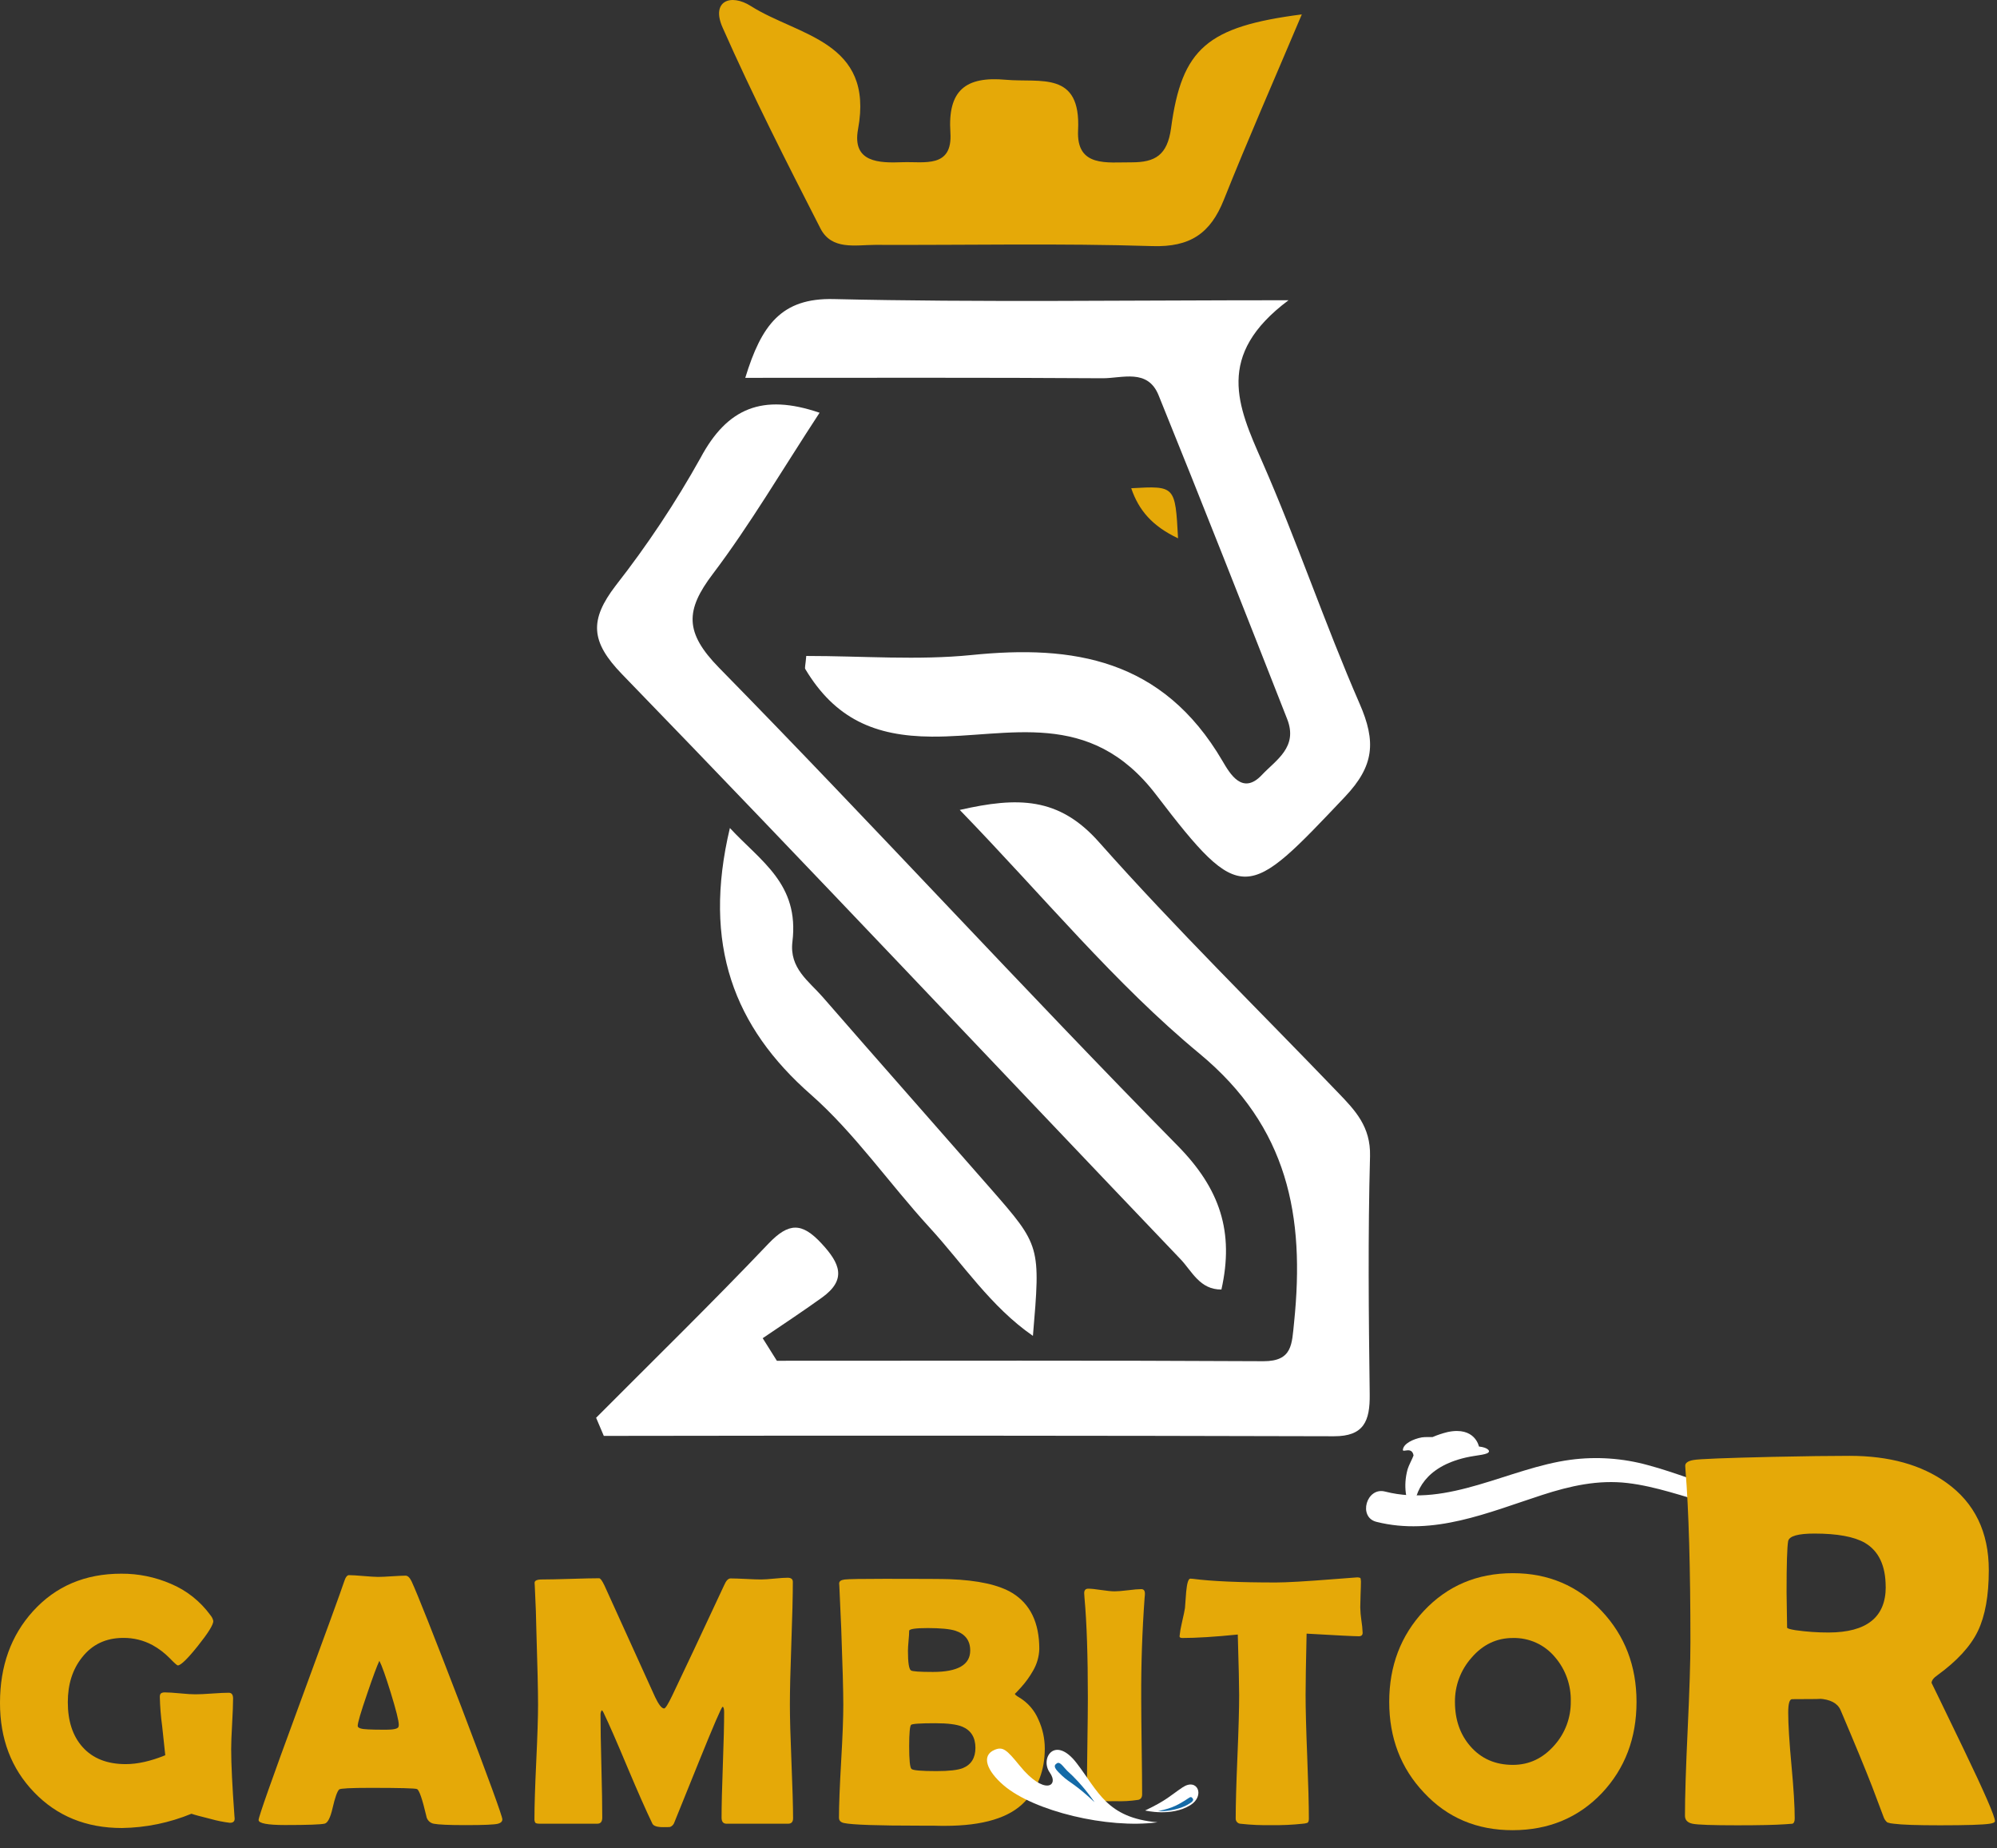 <svg width="67" height="62" viewBox="0 0 67 62" fill="none" xmlns="http://www.w3.org/2000/svg">
<rect x="0" y="0" width="67" height="62" fill="#333333" stroke="none"/>
<g clip-path="url(#clip0_2334_12569)">
<path d="M27.05 22.003C28.951 22.003 30.795 22.154 32.605 21.971C36 21.627 39.002 22.093 41.013 25.523C41.263 25.95 41.684 26.687 42.336 25.995C42.808 25.493 43.558 25.065 43.184 24.117C41.759 20.491 40.333 16.862 38.87 13.256C38.502 12.352 37.648 12.692 36.986 12.688C33.066 12.662 29.144 12.674 25.004 12.674C25.547 10.902 26.215 9.989 27.975 10.032C32.863 10.146 37.741 10.071 43.231 10.071C40.754 11.919 41.529 13.629 42.343 15.477C43.514 18.144 44.449 20.928 45.615 23.603C46.173 24.88 46.108 25.688 45.123 26.728C41.846 30.184 41.669 30.433 38.789 26.66C36.555 23.733 33.834 24.729 31.254 24.709C29.353 24.697 28.016 24.109 27.018 22.443C26.992 22.4 27.026 22.31 27.05 22.003Z" fill="white"/>
<path d="M20 47.557C21.934 45.614 23.897 43.698 25.787 41.711C26.466 41.002 26.906 41.002 27.563 41.711C28.181 42.377 28.419 42.92 27.578 43.525C26.925 43.995 26.253 44.437 25.589 44.888C25.747 45.141 25.905 45.394 26.064 45.645C31.505 45.645 36.948 45.63 42.39 45.66C43.37 45.66 43.34 45.084 43.418 44.349C43.783 40.795 43.219 37.808 40.246 35.344C37.408 32.999 35.014 30.072 32.2 27.168C34.146 26.725 35.526 26.729 36.87 28.246C39.45 31.153 42.217 33.863 44.903 36.661C45.465 37.245 45.99 37.793 45.965 38.78C45.893 41.439 45.92 44.101 45.954 46.763C45.967 47.674 45.755 48.18 44.754 48.177C36.588 48.155 28.422 48.151 20.258 48.165L20 47.557Z" fill="white"/>
<path d="M27.497 13.845C26.227 15.784 25.168 17.595 23.919 19.247C22.987 20.473 22.968 21.217 24.124 22.399C29.311 27.686 34.326 33.164 39.52 38.441C40.93 39.877 41.412 41.322 40.979 43.255C40.255 43.263 39.989 42.639 39.612 42.243C33.366 35.702 27.167 29.111 20.873 22.619C19.806 21.52 19.776 20.795 20.655 19.645C21.715 18.291 22.669 16.856 23.506 15.354C24.395 13.694 25.576 13.188 27.497 13.845Z" fill="white"/>
<path d="M43.676 0.483C42.747 2.68 41.869 4.676 41.061 6.7C40.611 7.83 39.932 8.294 38.663 8.255C35.565 8.157 32.464 8.226 29.364 8.214C28.701 8.214 27.903 8.402 27.524 7.659C26.386 5.435 25.252 3.205 24.242 0.921C23.85 0.034 24.514 -0.228 25.193 0.204C26.779 1.21 29.335 1.376 28.788 4.332C28.581 5.456 29.494 5.471 30.282 5.441C30.999 5.414 31.966 5.657 31.886 4.447C31.793 3.033 32.391 2.552 33.75 2.676C34.914 2.779 36.269 2.369 36.17 4.367C36.107 5.628 37.153 5.438 37.973 5.445C38.752 5.445 39.165 5.209 39.289 4.3C39.65 1.618 40.503 0.893 43.676 0.483Z" fill="#E5A908"/>
<path d="M24.488 27.775C25.524 28.895 26.822 29.646 26.586 31.59C26.478 32.48 27.14 32.914 27.596 33.437C29.468 35.589 31.358 37.723 33.236 39.87C34.913 41.788 34.911 41.792 34.655 44.81C33.24 43.833 32.3 42.387 31.187 41.175C29.842 39.708 28.669 38.004 27.206 36.717C24.628 34.456 23.556 31.689 24.488 27.775Z" fill="white"/>
<path d="M39.524 18.057C38.659 17.648 38.206 17.118 37.953 16.377C39.429 16.294 39.429 16.294 39.524 18.057Z" fill="#E5A908"/>
<path fill-rule="evenodd" clip-rule="evenodd" d="M49.957 48.677C49.957 48.677 49.948 48.559 49.619 48.521C49.619 48.521 49.489 47.839 48.567 48.036C48.395 48.078 48.226 48.134 48.063 48.204C48.058 48.204 47.783 48.199 47.701 48.215C47.41 48.27 47.085 48.424 47.067 48.632C47.058 48.736 47.37 48.509 47.425 48.821C47.391 48.921 47.26 49.162 47.226 49.283C47.066 49.868 47.183 50.329 47.35 50.748C47.39 50.848 47.441 50.719 47.441 50.702C47.447 50.02 47.828 49.203 49.178 48.891C49.559 48.803 49.956 48.803 49.957 48.677Z" fill="white"/>
<path d="M46.18 51.048C48.098 51.53 49.923 50.737 51.736 50.148C52.682 49.841 53.619 49.63 54.612 49.747C55.564 49.86 56.472 50.196 57.398 50.447C58.264 50.681 59.157 50.798 60.053 50.795C60.813 50.795 61.556 50.823 62.312 50.702C63.266 50.546 64.189 50.235 65.136 50.043C66.107 49.84 64.548 50.193 65.507 50.447C67.508 50.976 63.385 50.758 65.507 50.18C65.527 50.174 65.519 50.145 65.5 50.148C63.499 50.411 67.35 52.096 65.5 51.5C64.647 51.225 65.599 50.571 64.705 50.675C63.823 50.775 64.072 49.758 63.21 49.977C61.531 50.403 59.673 50.451 57.99 50.004C57.08 49.762 56.207 49.391 55.297 49.148C54.447 48.912 53.559 48.85 52.685 48.967C50.625 49.243 48.587 50.574 46.473 50.033C45.847 49.867 45.553 50.891 46.18 51.048Z" fill="white"/>
<path d="M7.872 60.987C7.88 61.093 7.826 61.143 7.71 61.143C7.494 61.116 7.281 61.074 7.072 61.015C6.722 60.928 6.505 60.87 6.424 60.839C5.683 61.144 4.891 61.307 4.09 61.318C2.891 61.318 1.908 60.917 1.14 60.115C0.38 59.325 -0.001 58.327 5.26238e-07 57.12C5.26238e-07 55.886 0.368 54.862 1.105 54.048C1.866 53.208 2.853 52.787 4.067 52.787C4.639 52.783 5.206 52.899 5.731 53.126C6.261 53.348 6.719 53.712 7.058 54.177C7.107 54.234 7.141 54.302 7.157 54.375C7.157 54.5 6.983 54.779 6.636 55.213C6.289 55.647 6.065 55.864 5.964 55.864C5.941 55.864 5.851 55.784 5.696 55.624C5.525 55.449 5.329 55.299 5.114 55.181C4.814 55.02 4.478 54.938 4.137 54.941C3.555 54.941 3.093 55.16 2.752 55.596C2.434 55.996 2.275 56.496 2.275 57.096C2.275 57.731 2.44 58.233 2.77 58.602C3.111 58.984 3.594 59.175 4.218 59.175C4.614 59.175 5.056 59.076 5.545 58.877C5.533 58.748 5.498 58.421 5.44 57.896C5.395 57.571 5.369 57.243 5.362 56.915C5.362 56.837 5.387 56.797 5.44 56.781C5.47 56.771 5.502 56.767 5.533 56.769C5.646 56.769 5.815 56.78 6.042 56.801C6.269 56.823 6.441 56.834 6.557 56.833C6.681 56.833 6.867 56.825 7.116 56.807C7.365 56.789 7.55 56.781 7.675 56.781C7.772 56.781 7.82 56.845 7.82 56.974C7.82 57.16 7.809 57.443 7.788 57.821C7.766 58.198 7.756 58.48 7.756 58.667C7.756 59.169 7.793 59.922 7.866 60.923L7.872 60.987Z" fill="#E5A908"/>
<path d="M16.854 61.028C16.854 61.099 16.805 61.147 16.708 61.174C16.592 61.205 16.23 61.221 15.623 61.221C15.068 61.221 14.711 61.205 14.552 61.174C14.488 61.162 14.43 61.13 14.385 61.083C14.34 61.036 14.311 60.976 14.302 60.911C14.17 60.351 14.067 60.051 13.992 60.012C13.93 59.984 13.41 59.971 12.432 59.971C11.773 59.971 11.422 59.989 11.38 60.024C11.314 60.087 11.24 60.294 11.159 60.646C11.085 60.971 10.996 61.146 10.893 61.171C10.761 61.202 10.319 61.218 9.566 61.218C8.973 61.218 8.676 61.161 8.676 61.049C8.676 60.945 9.115 59.7 9.994 57.315C10.944 54.734 11.461 53.315 11.544 53.058C11.59 52.91 11.645 52.836 11.707 52.836C11.81 52.836 11.972 52.846 12.192 52.865C12.412 52.884 12.576 52.894 12.684 52.895C12.787 52.895 12.943 52.888 13.149 52.874C13.356 52.861 13.508 52.854 13.607 52.853C13.68 52.853 13.748 52.918 13.81 53.047C14 53.455 14.555 54.855 15.474 57.247C16.394 59.663 16.854 60.923 16.854 61.028ZM12.728 55.709C12.647 55.88 12.509 56.252 12.315 56.824C12.106 57.432 12.001 57.788 12.001 57.893C12.001 57.963 12.117 58.002 12.35 58.01C12.47 58.017 12.668 58.021 12.944 58.021C13.2 58.021 13.341 57.99 13.368 57.928C13.376 57.903 13.38 57.877 13.379 57.85C13.379 57.721 13.29 57.367 13.112 56.787C12.938 56.224 12.81 55.865 12.728 55.709Z" fill="#E5A908"/>
<path d="M26.608 60.993C26.608 61.114 26.552 61.174 26.439 61.174H24.378C24.264 61.174 24.209 61.106 24.209 60.97C24.209 60.577 24.223 59.987 24.252 59.201C24.281 58.414 24.295 57.824 24.295 57.432C24.295 57.319 24.278 57.258 24.243 57.25C24.201 57.274 23.941 57.875 23.464 59.054C23.184 59.747 22.905 60.438 22.626 61.127C22.615 61.163 22.596 61.195 22.571 61.222C22.546 61.249 22.515 61.27 22.481 61.283C22.46 61.287 22.383 61.289 22.248 61.289C22.047 61.289 21.927 61.25 21.888 61.172C21.681 60.744 21.406 60.122 21.061 59.305C20.7 58.44 20.426 57.816 20.241 57.431C20.229 57.406 20.211 57.383 20.189 57.366C20.157 57.417 20.143 57.476 20.148 57.536C20.148 57.917 20.157 58.489 20.177 59.253C20.197 60.016 20.206 60.588 20.206 60.969C20.206 61.106 20.151 61.173 20.043 61.173H18.099C18.021 61.173 17.974 61.161 17.956 61.135C17.936 61.095 17.927 61.049 17.931 61.004C17.931 60.58 17.951 59.942 17.991 59.092C18.031 58.241 18.052 57.604 18.052 57.18C18.052 56.727 18.033 55.881 17.994 54.64C17.991 54.316 17.973 53.835 17.942 53.197L17.936 53.098C17.932 53.02 18.014 52.981 18.18 52.981C18.394 52.981 18.713 52.974 19.141 52.961C19.568 52.948 19.887 52.94 20.1 52.94C20.143 52.94 20.203 53.022 20.281 53.186L21.98 56.928C22.1 57.181 22.201 57.308 22.282 57.308C22.325 57.308 22.416 57.162 22.556 56.87C22.948 56.053 23.527 54.821 24.295 53.174C24.361 53.019 24.433 52.946 24.511 52.946C24.623 52.946 24.793 52.952 25.02 52.963C25.247 52.975 25.419 52.981 25.535 52.981C25.632 52.981 25.78 52.971 25.98 52.952C26.18 52.932 26.328 52.923 26.425 52.923C26.542 52.923 26.6 52.969 26.6 53.063C26.6 53.522 26.583 54.208 26.55 55.121C26.517 56.035 26.501 56.721 26.501 57.18C26.501 57.604 26.518 58.24 26.553 59.089C26.588 59.937 26.607 60.572 26.608 60.993Z" fill="#E5A908"/>
<path d="M35.053 58.652C35.053 59.368 34.83 59.962 34.384 60.433C33.875 60.974 32.983 61.244 31.707 61.245C31.61 61.245 31.471 61.245 31.289 61.239H30.875C29.444 61.239 28.591 61.21 28.317 61.151C28.204 61.128 28.148 61.068 28.148 60.97C28.148 60.555 28.173 59.925 28.221 59.078C28.27 58.232 28.294 57.599 28.293 57.181C28.293 56.728 28.27 55.88 28.224 54.635C28.212 54.316 28.191 53.837 28.16 53.199L28.154 53.117C28.154 53.043 28.211 52.998 28.338 52.982C28.464 52.967 28.913 52.959 29.684 52.959C30.924 52.959 31.648 52.963 31.854 52.971C32.809 53.006 33.513 53.161 33.967 53.437C34.568 53.808 34.869 54.433 34.869 55.312C34.861 55.569 34.789 55.82 34.659 56.042C34.548 56.239 34.415 56.423 34.264 56.591C34.12 56.751 34.049 56.825 34.048 56.813C34.048 56.84 34.099 56.883 34.199 56.941C34.486 57.114 34.71 57.373 34.84 57.682C34.98 57.986 35.053 58.317 35.053 58.652ZM32.551 55.364C32.551 55.03 32.384 54.808 32.05 54.699C31.864 54.641 31.558 54.612 31.131 54.611C30.713 54.611 30.503 54.642 30.503 54.705C30.503 54.782 30.496 54.891 30.482 55.041C30.468 55.191 30.462 55.302 30.462 55.376C30.462 55.766 30.495 55.984 30.561 56.03C30.604 56.066 30.85 56.083 31.3 56.083C32.134 56.083 32.551 55.843 32.551 55.364ZM32.726 58.632C32.726 58.282 32.58 58.044 32.289 57.92C32.103 57.842 31.801 57.803 31.382 57.803C30.881 57.803 30.606 57.821 30.567 57.858C30.527 57.896 30.503 58.134 30.503 58.573C30.503 59.033 30.528 59.287 30.58 59.336C30.632 59.385 30.91 59.409 31.418 59.409C31.837 59.409 32.131 59.376 32.303 59.309C32.584 59.194 32.725 58.968 32.726 58.629V58.632Z" fill="#E5A908"/>
<path d="M38.288 56.96C38.288 57.321 38.294 57.86 38.303 58.577C38.313 59.293 38.319 59.83 38.319 60.187C38.319 60.292 38.276 60.353 38.191 60.373C37.93 60.413 37.667 60.428 37.405 60.417C37.141 60.428 36.877 60.413 36.614 60.373C36.538 60.353 36.493 60.321 36.478 60.274C36.467 60.2 36.464 60.125 36.467 60.05C36.467 59.708 36.472 59.194 36.482 58.507C36.492 57.82 36.498 57.303 36.498 56.957C36.498 55.549 36.461 54.428 36.385 53.595C36.378 53.516 36.375 53.463 36.375 53.439C36.375 53.34 36.421 53.29 36.512 53.29C36.603 53.29 36.754 53.305 36.951 53.335C37.148 53.364 37.293 53.379 37.396 53.379C37.498 53.379 37.643 53.367 37.842 53.343C38.041 53.318 38.189 53.305 38.289 53.305C38.371 53.305 38.412 53.354 38.412 53.453C38.412 53.473 38.412 53.521 38.402 53.595C38.321 54.713 38.283 55.836 38.288 56.96Z" fill="#E5A908"/>
<path d="M45.717 54.769C45.717 54.847 45.674 54.886 45.589 54.886C45.441 54.886 44.858 54.857 43.837 54.798C43.814 55.784 43.803 56.471 43.803 56.86C43.803 57.319 43.821 58.01 43.858 58.933C43.894 59.855 43.913 60.546 43.913 61.005C43.913 61.083 43.896 61.127 43.861 61.146C43.808 61.162 43.753 61.172 43.698 61.175C43.358 61.211 43.016 61.227 42.673 61.221C42.322 61.229 41.97 61.214 41.621 61.175C41.598 61.174 41.576 61.168 41.555 61.159C41.535 61.149 41.517 61.135 41.501 61.118C41.486 61.102 41.475 61.082 41.467 61.06C41.46 61.039 41.456 61.016 41.458 60.993C41.458 60.535 41.477 59.846 41.516 58.927C41.555 58.008 41.574 57.319 41.574 56.86C41.574 56.556 41.559 55.879 41.528 54.828C40.752 54.906 40.132 54.944 39.667 54.944C39.605 54.944 39.574 54.925 39.574 54.886C39.59 54.735 39.616 54.584 39.652 54.437C39.714 54.164 39.749 53.999 39.756 53.94C39.768 53.758 39.781 53.575 39.797 53.391C39.825 53.099 39.871 52.953 39.937 52.953L40.018 52.959C40.647 53.041 41.578 53.082 42.809 53.082C43.158 53.082 43.802 53.045 44.741 52.971L45.502 52.913C45.548 52.907 45.594 52.913 45.637 52.927C45.648 52.937 45.656 52.975 45.66 53.041C45.66 53.146 45.656 53.292 45.648 53.479C45.641 53.685 45.637 53.831 45.637 53.917C45.64 54.061 45.653 54.204 45.674 54.346C45.697 54.486 45.711 54.628 45.717 54.769Z" fill="#E5A908"/>
<path d="M54.906 57.087C54.906 58.301 54.52 59.32 53.748 60.142C52.96 60.971 51.963 61.388 50.757 61.391C49.551 61.394 48.556 60.973 47.772 60.129C46.997 59.309 46.609 58.295 46.609 57.087C46.609 55.88 46.997 54.862 47.772 54.033C48.564 53.191 49.559 52.77 50.757 52.77C51.946 52.77 52.939 53.192 53.736 54.037C54.516 54.867 54.906 55.884 54.906 57.087ZM52.7 57.076C52.714 56.531 52.526 56 52.171 55.587C51.999 55.38 51.782 55.214 51.538 55.103C51.293 54.992 51.026 54.938 50.757 54.944C50.21 54.944 49.746 55.166 49.367 55.61C49.006 56.017 48.809 56.544 48.814 57.088C48.814 57.684 48.986 58.18 49.332 58.577C49.693 58.992 50.169 59.2 50.757 59.2C51.303 59.2 51.769 58.98 52.153 58.54C52.511 58.138 52.706 57.615 52.7 57.076Z" fill="#E5A908"/>
<path d="M66.931 61.087C66.931 61.128 66.873 61.157 66.756 61.174C66.534 61.209 65.979 61.227 65.089 61.227C64.327 61.227 63.81 61.21 63.539 61.174C63.464 61.169 63.391 61.155 63.321 61.131C63.265 61.085 63.222 61.024 63.198 60.956C63.111 60.728 62.983 60.389 62.815 59.94C62.588 59.355 62.233 58.494 61.749 57.356C61.646 57.128 61.405 57.002 61.025 56.979C61.2 56.99 60.901 56.996 60.126 56.996C60.039 56.996 59.995 57.145 59.995 57.444C59.995 57.84 60.032 58.433 60.105 59.221C60.178 60.009 60.214 60.602 60.213 60.999C60.213 61.099 60.187 61.155 60.136 61.174L59.892 61.192C59.548 61.216 59.013 61.227 58.285 61.227C57.453 61.227 56.952 61.21 56.784 61.174C56.615 61.139 56.531 61.049 56.531 60.903C56.531 60.26 56.562 59.291 56.623 57.995C56.684 56.699 56.714 55.727 56.714 55.079C56.714 52.609 56.659 50.682 56.548 49.297L56.54 49.175C56.535 49.075 56.626 49.008 56.815 48.974C57.004 48.939 57.892 48.904 59.481 48.868C60.557 48.845 61.416 48.834 62.056 48.834C63.382 48.834 64.464 49.134 65.302 49.735C66.251 50.413 66.725 51.391 66.725 52.669C66.725 53.522 66.603 54.202 66.359 54.711C66.114 55.219 65.663 55.712 65.006 56.189C64.872 56.282 64.805 56.369 64.805 56.451C64.805 56.446 65.16 57.178 65.87 58.649C66.579 60.12 66.933 60.933 66.931 61.087ZM63.265 53.23C63.265 52.518 63.032 52.025 62.567 51.752C62.206 51.545 61.641 51.441 60.874 51.441C60.322 51.441 60.028 51.526 59.993 51.695C59.958 51.894 59.94 52.466 59.94 53.411C59.94 53.546 59.943 53.745 59.949 54.007C59.955 54.27 59.958 54.465 59.958 54.594C59.958 54.623 60.051 54.652 60.237 54.682C60.607 54.735 60.98 54.761 61.354 54.76C62.629 54.756 63.267 54.246 63.267 53.23H63.265Z" fill="#E5A908"/>
<path fill-rule="evenodd" clip-rule="evenodd" d="M38.42 60.73C39.152 60.38 39.259 60.234 39.673 59.956C40.172 59.62 40.444 60.238 39.934 60.553C39.296 60.947 38.42 60.73 38.42 60.73Z" fill="white"/>
<path fill-rule="evenodd" clip-rule="evenodd" d="M39.831 60.544C39.662 60.64 39.243 60.779 38.852 60.749C39.379 60.651 39.592 60.489 39.76 60.392C39.889 60.315 39.95 60.233 40.006 60.316C40.09 60.408 39.938 60.478 39.831 60.544Z" fill="#146AA7"/>
<path fill-rule="evenodd" clip-rule="evenodd" d="M38.834 61.126C37.128 60.979 36.845 60.08 36.121 59.14C35.394 58.194 34.884 58.982 35.218 59.454C35.553 59.925 35.024 60.23 34.211 59.227C33.772 58.687 33.646 58.579 33.368 58.696C32.906 58.891 33.114 59.407 33.673 59.886C34.686 60.754 37.167 61.351 38.834 61.126Z" fill="white"/>
<path fill-rule="evenodd" clip-rule="evenodd" d="M35.636 59.567C35.899 59.812 36.066 59.833 36.722 60.452C36.72 60.449 36.332 59.865 35.803 59.397C35.663 59.258 35.553 59.057 35.441 59.162C35.284 59.263 35.523 59.45 35.636 59.567Z" fill="#146AA7"/>
</g>
<defs>
<clipPath id="clip0_2334_12569">
<rect width="67" height="62" fill="white"/>
</clipPath>
</defs>
</svg>
